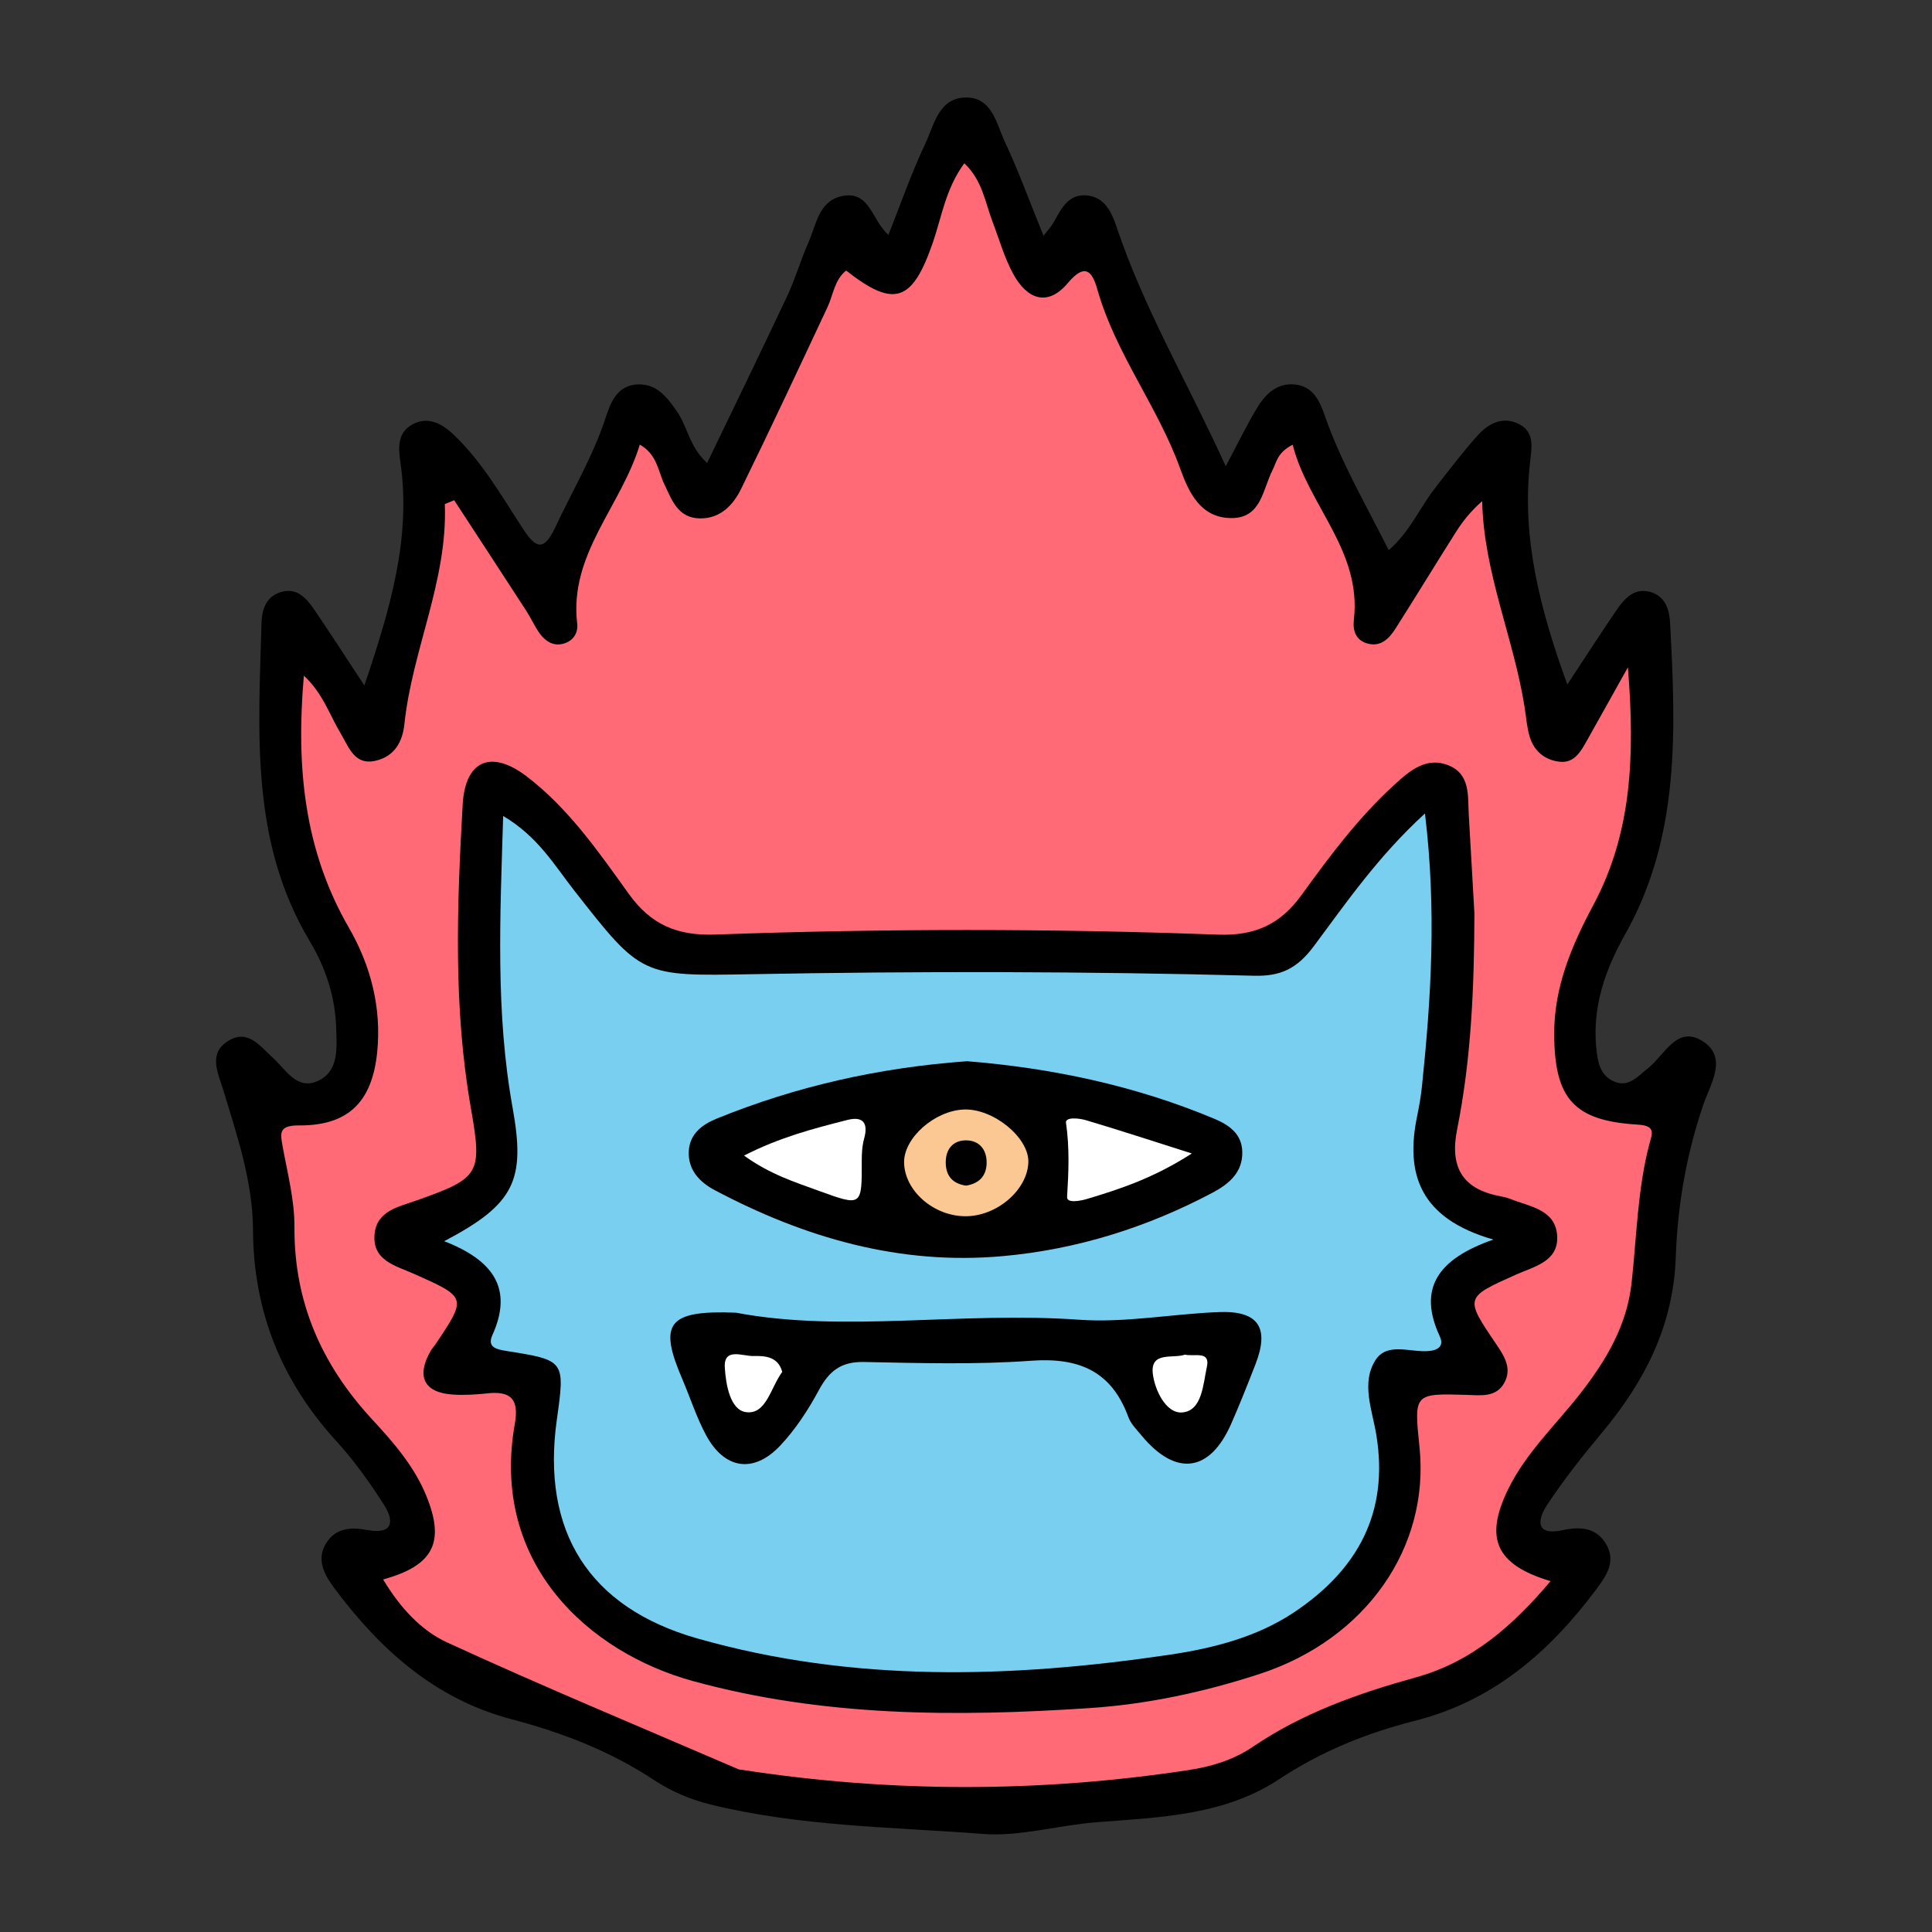 <?xml version="1.0" encoding="utf-8"?>
<!-- Generator: Adobe Illustrator 22.0.0, SVG Export Plug-In . SVG Version: 6.00 Build 0)  -->
<svg version="1.1" id="Layer_1" xmlns="http://www.w3.org/2000/svg" xmlns:xlink="http://www.w3.org/1999/xlink" x="0px" y="0px"
	 viewBox="0 0 2500 2500" style="enable-background:new 0 0 2500 2500;" xml:space="preserve">
<rect x="0" y="0" width="2500" height="2500" fill="#333333" stroke="none"/>
<style type="text/css">
	.st0{display:none;}
	.st1{display:none;fill:#FFFFFF;}
	.st2{fill:#FF6A76;}
	.st3{fill:#78CFEF;}
	.st4{fill:#FBC792;}
	.st5{fill:#FFFFFF;}
</style>
<rect class="st0" width="2500" height="2500"/>
<g>
	<path class="st1" d="M2242.7,1290.6c-18.4-12.3-37.9-18.5-57.9-18.5c-15.2,0-28.4,3.4-39.7,8.7c4.5-11.8,10.5-24.1,17.9-37.3
		c82.8-146.8,74.5-303,67.2-440.8c-3.8-71.7-51.1-95-71.2-101.7c-10.8-3.6-21.8-5.4-32.6-5.4c-27.1,0-51.3,10.5-72.1,31.2
		c-7.3-40-10.2-80.9-5.3-122.4l0.2-1.9c1.5-12.2,3.4-28.9-0.4-47.7c-6.1-30.1-24.8-54.2-52.7-68c-15.3-7.6-31.5-11.4-48-11.4
		c-31.9,0-62.9,14.9-87.1,41.8c-18.2,20.2-34.4,41-50,61.2c-0.9,1.2-1.9,2.4-2.8,3.6c-10.9-22.3-20.7-44.4-28.4-66.5
		c-5-14.3-11.7-30.9-23.9-46.4c-18.1-23-43-36.8-72.2-40c-4.3-0.5-8.6-0.7-12.9-0.7c-22,0-50.8,6.2-77.4,31.3
		c-31.8-64-61.8-124.7-83-188c-4.5-13.5-11.3-31-23.9-47.2c-18.4-23.5-43.7-37.4-73.1-40.3c-3.6-0.4-7.2-0.5-10.7-0.5
		c-8.7,0-17.2,1.1-25.3,3.1c-4.5-10.7-9.3-21.4-14.3-32.2c-1.1-2.4-2.6-6.1-4.1-10c-5.1-13.2-12.2-31.3-25.5-47.8
		c-20.6-25.6-50.1-39.7-83.2-39.7c-1.5,0-3,0-4.5,0.1c-32.8,1.2-61,15.4-81.4,41.1c-13.2,16.6-20.3,34.7-25.5,47.9
		c-1.6,4.1-3.1,7.9-4.3,10.4c-4.7,9.8-9,19.8-13.2,29.7c-7.4-1.8-15.2-2.7-23.1-2.7c-6.5,0-13.2,0.6-19.9,1.8
		c-28.9,5.3-53.1,20.7-70.1,44.6c-11.3,16-17.2,32.8-21.5,45c-1.4,4.1-2.8,8-3.9,10.4c-5.6,12.6-9.9,24.6-14.2,36.3
		c-4.1,11.3-8,21.9-12.2,31c-16.8,35.8-33.7,71-51.1,107.1c-1.6-1.5-3.2-2.9-4.9-4.4c-21-17.8-46.4-27.2-73.4-27.2c-1,0-2,0-3,0
		c-32.1,0.8-60.7,14.8-80.6,39.5c-13.4,16.7-20.4,34.9-25.5,50.6c-6.7,20.8-16,41.3-26.3,62.4c-16.5-23.8-34.9-47.2-57.8-68.9
		c-25.5-24.1-53.4-36.3-82.8-36.3c-18.2,0-35.8,4.7-52.3,14.1C473.1,504,455.6,528,449.7,557c-3.8,18.7-2.2,36.1-0.1,50.7
		c5.7,39.9,3.3,78.9-4.4,119.3c-15.1-15.3-38.6-31.4-72.2-31.4c-11.1,0-22.3,1.9-33.3,5.6c-25.5,8.7-45.4,25.7-57.6,49.3
		c-8.1,15.5-12.4,33.7-13,53.8c-0.3,10.3-0.6,20.7-0.9,31c-2.1,66.7-4.3,135.8,3.7,204.8c9.5,81.7,32.3,151.6,69.7,213.9
		c5.7,9.6,10.5,19.3,14.2,29.2c-12.2-6.2-26.7-10.6-43.7-10.6c-18.8,0-37,5.5-54.1,16.2c-29.9,18.8-46.8,47.9-47.6,82
		c-0.5,21.6,5.5,39.6,10,52.8c0.8,2.4,1.6,4.7,2.1,6.5c1.7,5.6,3.4,11.2,5.1,16.8c15.6,50.7,30.3,98.6,30.6,145.7
		c0.6,120.8,42.9,228.1,125.7,318.8c4.2,4.6,8.5,9.5,12.7,14.7c-12.9,8.3-23.9,19.4-32.7,33.1c-16.7,26.2-21.4,57-13.2,86.8
		c5.9,21.5,17.2,38.4,26.4,50.7c36.2,48.6,73,87.2,112.7,118c46.9,36.5,98.7,62.3,154,76.9c66.7,17.6,118.8,39.7,164.2,69.6
		c27.9,18.4,60.1,32.5,93.3,40.7c95.4,23.6,191.5,29.4,284.5,34.9c27.1,1.6,55,3.3,82.1,5.4c6.4,0.5,13,0.7,19.7,0.7
		c29.7,0,58.3-4.6,85.9-9.1c17.8-2.9,34.7-5.6,50.3-6.8c7-0.6,14-1.1,21.1-1.6c78.9-5.8,168.3-12.5,248.5-65.6
		c44.4-29.4,94.8-51,154.1-66c56.6-14.3,109.5-39.9,157.1-76.1c41-31.1,78.8-70.1,115.6-119.2c7.7-10.2,19.2-25.7,26.2-45.5
		c10.5-29.8,7.6-61.3-8.1-88.8c-9.1-15.8-21.1-28.6-35.4-38c7.9-9.9,15.7-19.4,23.1-28.3c33.8-40.6,59-80.2,77.2-121.1
		c20.8-47,32.3-96.6,34.1-147.5c2.2-62,13-121.9,32.2-177.9c0.9-2.6,2.5-6.4,4.1-10.4c6.1-14.7,14.4-34.8,15.7-58.1
		C2291.5,1345.6,2274.5,1311.9,2242.7,1290.6z"/>
	<g>
		<path d="M471.5,887c33.2-98.5,60.8-190.4,46.6-289.2c-2.7-18.5-3.9-37.5,14.9-48.2c20.4-11.6,38.6-1.7,53.5,12.4
			c37.4,35.3,62.6,80,90.4,122.5c16.6,25.5,27,29,41.5-1.9c22.2-47.5,49.3-92.7,65.6-143c6.6-20.4,15.6-41.5,41.9-42.2
			c24.4-0.6,37.5,16.9,50,34.9c13.8,19.9,16.3,46.2,39.1,66.8c35.5-73.7,70.3-145.1,104.1-217c10.4-22.2,17.1-46.2,27.1-68.6
			c10.3-23.3,13.3-54.2,44.6-60c34.8-6.3,37,30.9,58.8,50.5c16.2-40.8,29.8-80.3,47.6-117.8c11.4-24,17.1-58.7,51.2-60
			c35.5-1.3,40.8,33.9,52.1,57.8c17.9,38.1,32.2,77.9,49.8,121.1c6.2-8.1,10.6-12.6,13.4-17.8c9.7-17.6,19-36.8,42.9-34.4
			c23,2.3,31.9,21.8,38.2,40.6c35.5,105.9,92.2,201.9,141.3,309.8c15.1-28.5,26.3-51.4,39.2-73.3c11.2-19,26.2-35.1,50.8-32.4
			c23.2,2.5,31.6,21.4,38.2,40.4c20.6,59.1,51.9,112.8,82.7,173.9c27.9-24.3,40.2-55.1,59.7-80c18.1-23.2,35.9-46.8,55.6-68.7
			c13.8-15.3,32.2-24.9,53-14.6c20.1,9.9,17,29.2,14.8,47.6c-11.6,98.6,12.4,191.4,48,289.6c23.4-35.5,43.3-66.6,64.2-97.1
			c10.5-15.2,23.6-29.2,44.8-22.2c18.2,6,23.1,22.9,24,39.7c7.3,138.2,13.3,276.1-58.4,403.2c-25.3,44.9-42.2,92.6-37.2,145.6
			c1.7,18.6,4.7,37.3,24.2,44.9c18.4,7.3,29.9-7.6,42.8-17.6c21.6-17,37.8-57.1,71.8-34.3c31.5,21.1,8.8,55.1-0.1,81.1
			c-22,64.4-33.5,130.7-35.8,197.9c-3.1,88.7-40.3,160.7-95.3,226.7c-25.1,30.2-49.8,61.1-71.3,93.9c-12.1,18.5-15.8,40.2,20.6,32.4
			c22.3-4.8,43.5-3.6,56.2,18.6c13,22.7-0.8,41.6-13.4,58.5c-60.4,80.7-133.4,144.1-234.3,169.6c-62.3,15.8-121,39.4-175.4,75.4
			c-71.3,47.3-155,49.5-236.8,55.9c-48.8,3.8-99.6,18.7-145.3,15.2c-118.5-9.1-238.8-9.6-355.3-38.5c-25.1-6.2-50.3-17.1-71.8-31.3
			c-57-37.7-119.1-61.5-184.7-78.8c-98.5-26-169.7-89.9-228.9-169.4c-12.8-17.2-24.2-37.2-10.3-58.9c12.3-19.3,32.2-20.4,52.7-16.5
			c32.9,6.2,35.8-10.7,21.8-32.6c-18.5-28.9-38.7-57.2-61.8-82.5c-70.7-77.5-107.1-167.4-107.7-272.6
			c-0.3-63.2-20.6-122.6-38.7-182.3c-6.5-21.2-19.6-46.4,6.2-62.6c25.9-16.3,41.5,6.5,58.4,21.8c16.4,14.9,30.6,41.3,56.7,30.3
			c29-12.3,25.8-42.9,25-69.1c-1.2-40.3-13.7-78.2-34-112c-77.5-129.1-66.5-271-62.6-412.1c0.5-17.2,5.6-33.3,23.7-39.5
			c21.4-7.3,34.1,7,44.5,22.2C427.6,819.5,447.6,850.8,471.5,887z"/>
		<path class="st2" d="M495.8,2043.8c65.3-18,80-48.1,56.3-107.1c-15.6-38.9-42.8-70.1-70.6-100.1
			c-65.2-70.6-101.1-151.5-100.5-249.1c0.2-34-8.7-68.2-14.9-102c-3.4-18.6-6.5-29.4,21.1-29.2c63.4,0.3,94.4-30.3,100.9-95
			c5.7-57.4-8.3-111.7-36.6-160.8c-57.6-99.7-68.7-207-58.3-326.2c24.9,23.2,33.4,51.2,47.7,74.9c10.8,17.9,17.8,42,46,35
			c23.4-5.8,33.9-23.8,36.4-47.2c10.1-96.3,56.1-185.6,52.3-284.7c4-1.7,8.1-3.4,12.1-5c31.2,47.8,62.5,95.6,93.6,143.6
			c6.2,9.6,10.8,20.4,17.6,29.5c7.2,9.5,17.2,16,29.9,12.6c12.8-3.4,19.5-13.8,18.1-26c-10.7-89.9,56.5-151.1,81-231.7
			c22.7,13.1,23.6,34.4,31.6,51c10,20.9,17.6,44.1,46.3,44.5c26.5,0.3,42.9-17.3,53.2-38.2c38.2-77.9,74.9-156.6,111.8-235.2
			c7.5-16,8.9-35.2,24.1-47.3c61.9,48.6,85.6,40.9,112.1-36c11.6-33.5,16.6-69.8,40.8-102.8c23.5,22.2,26.9,50.4,36.4,75.3
			c8.8,22.9,15.4,47.1,27.2,68.4c17.5,31.8,43.9,42.7,70.4,11.2c22.1-26.2,31.4-15.6,38.2,8.4c23.5,83,78.2,151.4,107.2,231.9
			c11.1,30.8,26.4,63.8,66.2,63.9c38.9,0.1,40.4-36.9,53.3-62.2c5.1-9.9,6-22.6,26-32.7c20,78.7,89.5,136.8,79.2,226.4
			c-1.7,14.4,2.7,26.9,17.9,30.9c17.2,4.6,28-6.8,36.1-19.6c26.4-41.5,52-83.6,78.3-125.1c8.6-13.6,18.7-26.3,33.7-39.6
			c2.1,92.8,40.6,176.6,54.8,265.8c2.1,12.9,2.9,26.2,6.6,38.7c5.6,18.9,19.5,30.6,39.1,32.7c17.5,1.9,26.1-11.4,33.5-24.6
			c16-28.3,31.7-56.7,54.6-97.6c9.3,116.1,4.8,215-44.9,307.9c-28,52.4-51,106.5-50.5,167.9c0.7,82.5,25.4,111.1,108.5,116
			c23.7,1.4,18.1,12.1,14.7,25c-15.5,59.1-16.4,120.2-23.1,180.4c-6.1,54.3-32.5,98.9-65.2,141.1c-32.1,41.4-71.3,77.7-94.6,125.5
			c-30.8,63.4-15.9,97.5,55,118.7c-48.6,57.7-101.9,104.4-173.8,124.4c-74.8,20.7-147,46.1-211.8,90.2
			c-24.6,16.7-53.2,25.4-82.8,29.9c-192.6,29.2-385.1,29.4-577.7-0.3c-1.6-0.2-3.4-0.2-4.8-0.8c-125.8-54.2-252.4-106.8-376.8-164
			C545.3,2110,518.1,2081,495.8,2043.8z"/>
		<path d="M1907.9,1182.1c-0.3,93.8-3.9,187.2-22.4,279.4c-9.5,47.3,5.7,76.7,54.5,86.1c4.8,0.9,9.7,2,14.3,3.8
			c25.3,10.1,59.2,13.7,60.7,48.5c1.5,32.8-30.3,39.1-53.7,49.6c-65.8,29.5-66.2,29.5-25.2,89.8c10.6,15.6,20.5,31.4,10.6,49.8
			c-10.4,19.2-29.9,16.5-48.1,15.9c-69-2.1-69-2-61.8,67.3c13.5,130-69.1,248.6-206.3,293.6c-71.9,23.5-145.3,39.4-221.3,44.4
			c-172.5,11.4-343.6,11.3-512.5-35C763,2138.6,633.9,2024,666.2,1842.4c5.6-31.7-5-42.7-35.6-39.4c-14.7,1.6-29.6,2.5-44.2,1.6
			c-37.8-2.4-48.2-23.3-29-56.8c1.6-2.8,4-5.2,5.8-7.9c41.1-61.2,41.1-61-27.9-91.7c-23.5-10.5-53.9-17-50.6-51.4
			c2.9-30.2,31.5-35.3,54-43.3c82.3-29.2,85.6-34,70.6-119.8c-22.9-130.4-18-261.7-10.6-392.7c3.3-57.4,37.1-71.3,82.9-36.3
			c54.1,41.4,92.8,97.3,132,151.9c28.8,40.2,63,54.5,112.4,52.7c216.5-7.8,433.2-7.9,649.8,0.1c48.1,1.8,80.8-13.2,108.5-51.4
			c36.5-50.5,73.9-100.6,120.4-142.9c19.6-17.9,41.3-36.5,70-24.6c28.2,11.6,24.5,39.6,25.9,63.9
			C1903,1097,1905.4,1139.5,1907.9,1182.1z"/>
		<path class="st3" d="M574.8,1606.1c91-47.9,105.5-78.4,88.5-172.7c-22.2-123.2-16.2-246.8-12.2-377.5c45.1,26.6,66.4,63.9,92,96.5
			c87.2,111.4,86.9,110.8,229.7,108.2c216.6-4,433.2-3.7,649.7,2c34.4,0.9,55.6-8.9,77.4-38c42.4-56.9,83.2-116.3,144-172
			c15.1,124.9,8,238.6-3.8,352.2c-1.3,13-3.6,26-6.2,38.9c-15.8,75.4,3.2,132.9,98.5,160.3c-72.6,25.3-97.9,63.7-69.3,125.3
			c5.5,11.9-1.4,17.7-14,18.9c-23.7,2.3-54.1-12.1-69.3,11.9c-18.7,29.4-4.2,64.3,1,95.7c17.1,102-24.6,176-106.4,230.6
			c-48.6,32.4-105.7,46.7-162.2,55c-204.3,30.1-408.7,36.1-610-21.3c-140-39.9-201.9-138.3-181.7-282.8
			c10.8-76.9,10.8-77.1-65.4-89.2c-13.1-2.1-24.9-4.9-18-20.4C664.3,1667.6,638.5,1630.8,574.8,1606.1z"/>
		<path d="M1251.4,1373.2c107.7,8.7,216.5,31,320.4,74.7c19.2,8.1,35.2,19.7,35.7,42.5c0.7,26.6-17.2,41.6-38.2,52.8
			c-85.1,45.1-175.4,73.5-271.4,82.2c-133.5,12.1-256.4-23.6-373-85.3c-19.7-10.5-34.8-26.3-33.6-50.4c1.1-22.4,17.1-34.5,36.3-42.3
			C1030.2,1405.7,1137,1381.5,1251.4,1373.2z"/>
		<path d="M952.3,1698.6c138.6,26.3,291.5-1.8,443.7,9.1c60,4.3,121-7.6,181.6-9.9c50.7-1.9,65.3,20.2,47.1,67.2
			c-10.1,26-20.4,52-31.6,77.5c-27.6,62.8-71.6,68.5-115.9,15.1c-6.3-7.6-13.9-15.1-17.1-23.9c-21.9-59.9-64.4-77.4-126.1-72.9
			c-71.9,5.2-144.4,3-216.5,1.6c-29-0.5-44.4,11.5-57.6,35.9c-13.9,25.8-30.4,51.2-50.4,72.4c-34.4,36.4-72,30.5-95.8-13.5
			c-12.4-23-20.4-48.3-30.7-72.4C852,1712.8,863.4,1695.1,952.3,1698.6z"/>
		<path class="st4" d="M1249.9,1573.8c-41.5,0.3-79.7-33-80-69.8c-0.3-31.6,39.5-66.8,77.4-68.3c37.8-1.5,84,36.1,83.4,67.8
			C1329.9,1539.3,1290.5,1573.6,1249.9,1573.8z"/>
		<path class="st5" d="M962.8,1495.3c46.4-23.7,90.1-35,133.8-46.1c19.8-5,27.3,3.6,21.6,24.1c-2.6,9.3-3.1,19.4-3.1,29.1
			c0.2,58.5,0.2,58.8-55.1,38.7C1028.5,1529.6,996.1,1519.5,962.8,1495.3z"/>
		<path class="st5" d="M1542.2,1492.6c-49.3,31.7-92.2,45.8-135.5,58.8c-9,2.7-26.4,5.9-25.9-2.5c2-32.2,3.3-63.7-1.4-95.9
			c-1.2-8,17-6.1,25.7-3.5C1447.1,1462,1488.5,1475.5,1542.2,1492.6z"/>
		<path class="st5" d="M1533.4,1752.9c12,2.9,33-5.5,28.3,15.8c-4.9,22.2-6,56.9-31.9,59c-21.2,1.7-35.8-29.6-38.1-50.5
			C1488.6,1748.2,1518,1758.4,1533.4,1752.9z"/>
		<path class="st5" d="M1012.2,1775.2c-15.3,21-20.7,55.6-46.9,52.1c-20.7-2.8-26.1-36.5-27.4-57.6c-1.7-26.5,23.1-14.7,36.9-15
			C989.8,1754.3,1006.9,1755.3,1012.2,1775.2z"/>
		<path d="M1250.1,1534.2c-17.4-2.4-26.2-12.7-26.3-29.7c-0.2-17.3,9.2-28.9,26.3-28.9c17,0.1,26.7,11.8,26.6,28.9
			C1276.6,1521.6,1267,1531.5,1250.1,1534.2z"/>
	</g>
</g>
</svg>
